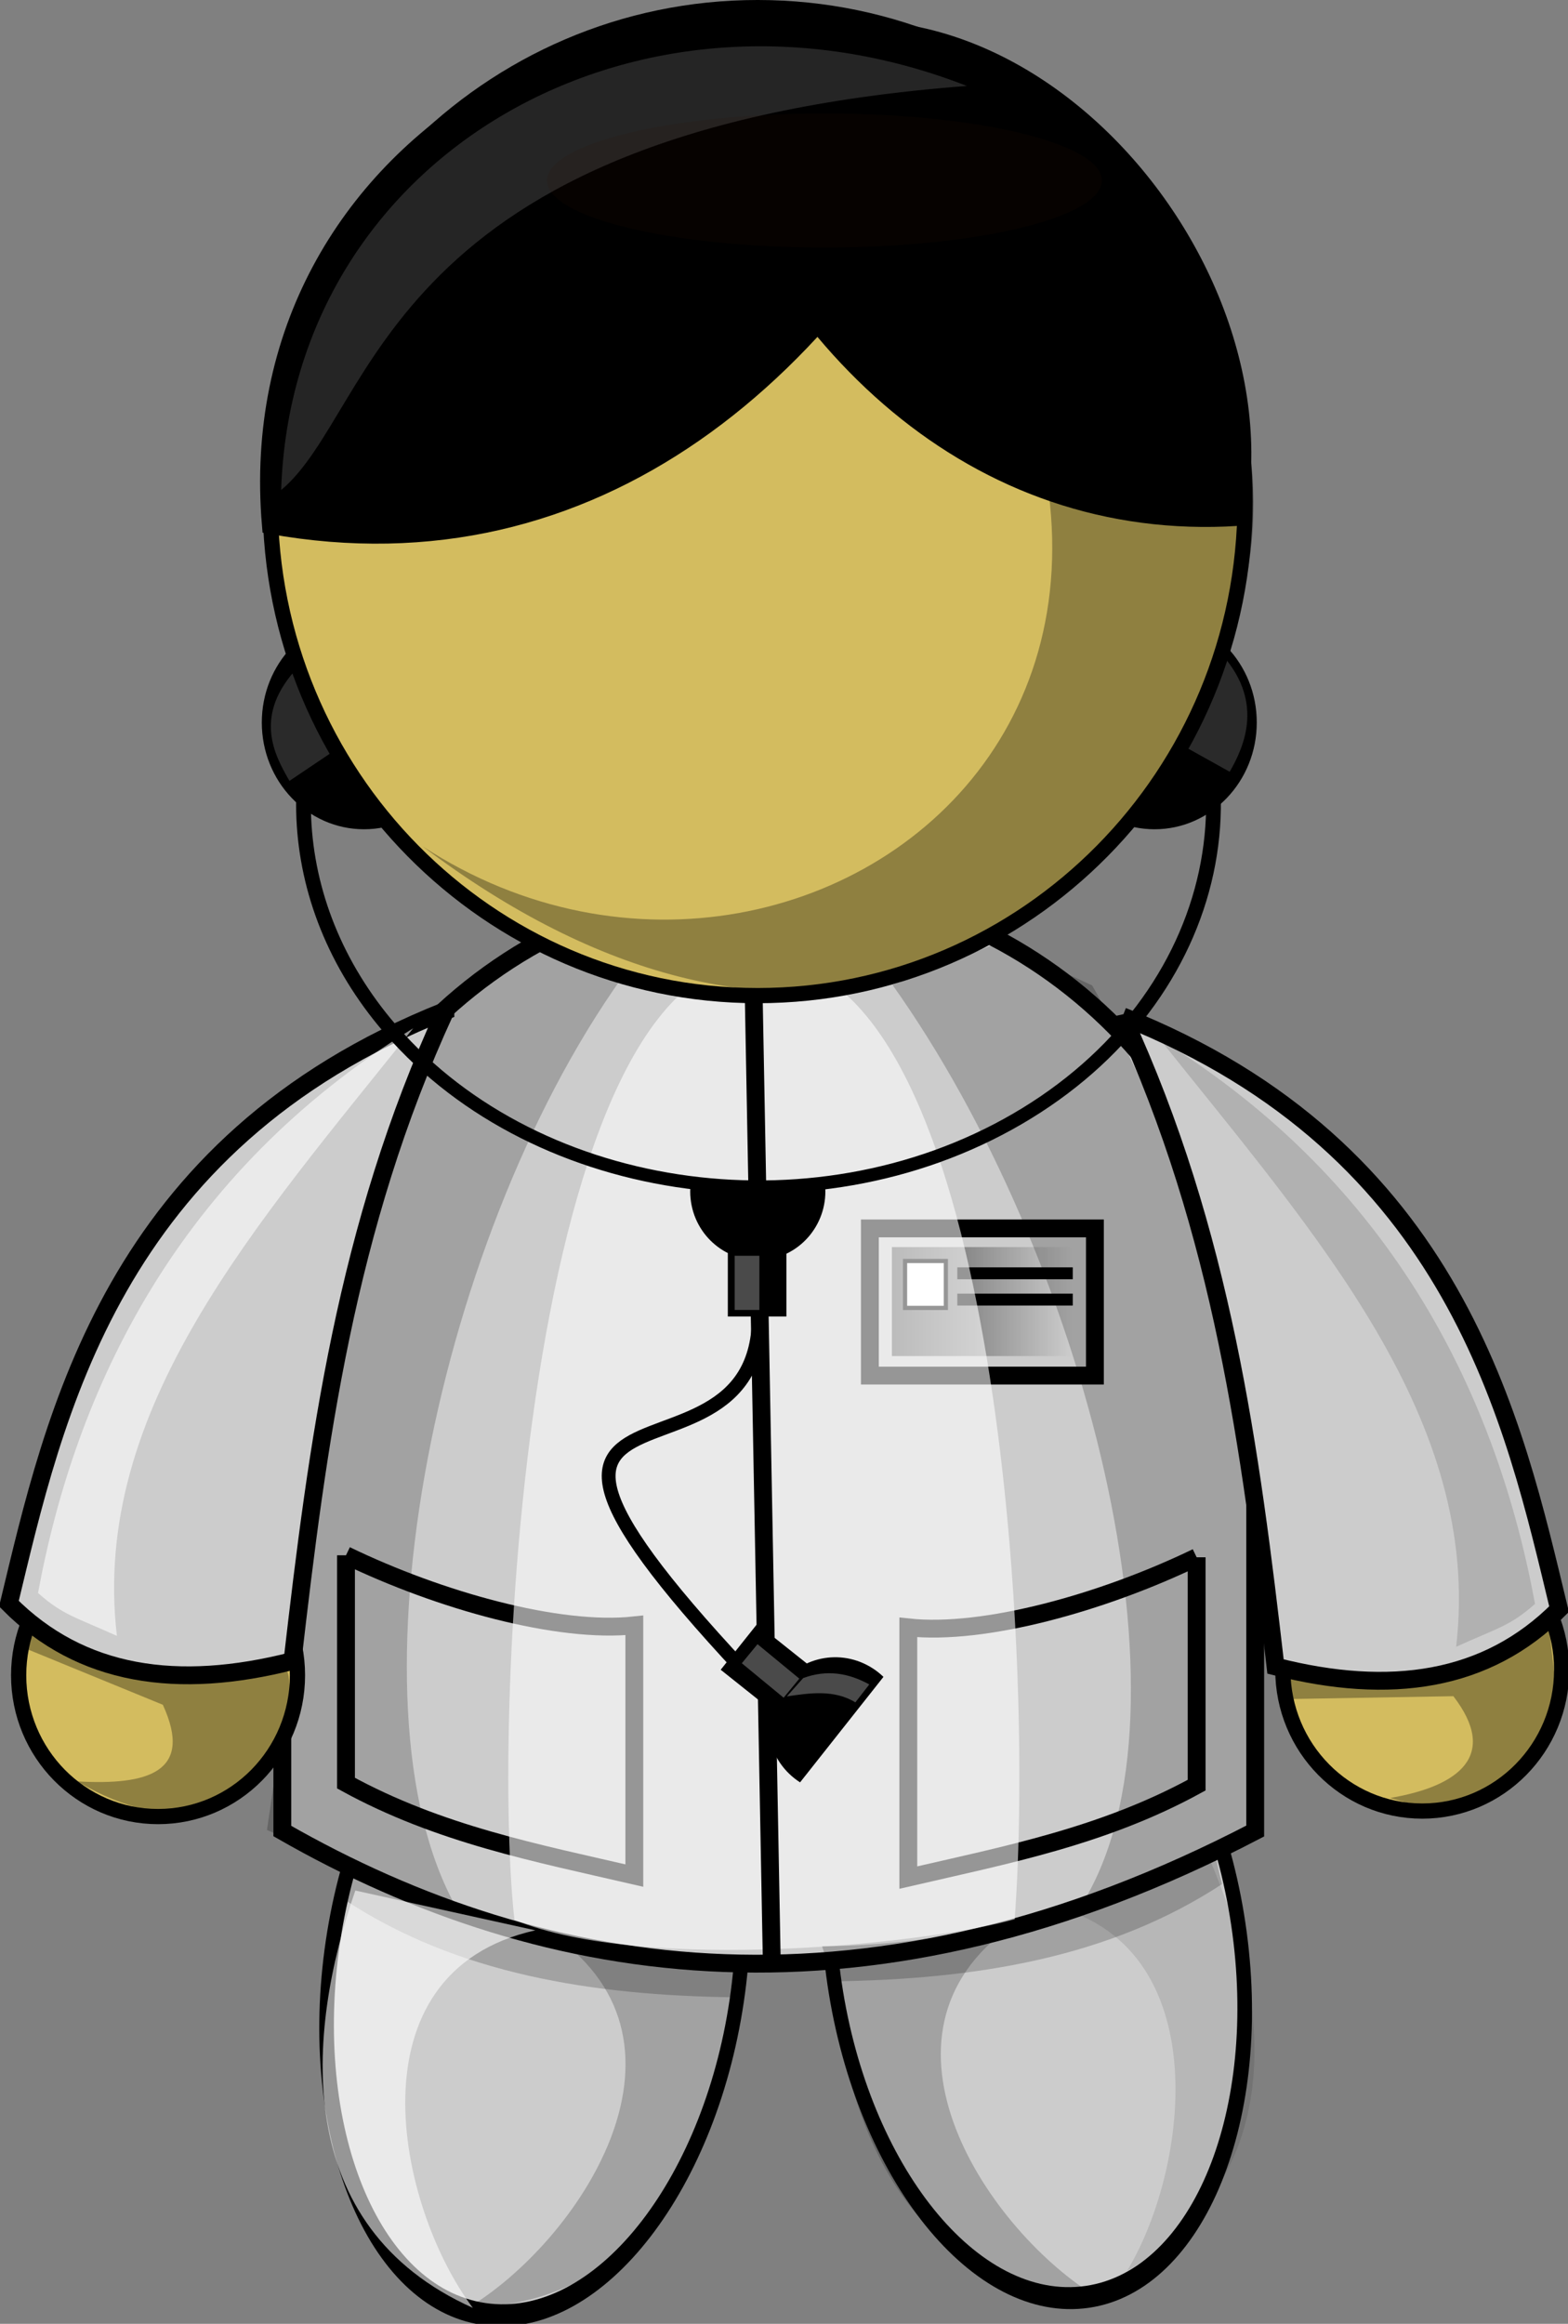 <?xml version="1.0" encoding="UTF-8" standalone="no"?>
<!-- Created with Inkscape (http://www.inkscape.org/) -->

<svg
   xmlns:dc="http://purl.org/dc/elements/1.1/"
   xmlns:cc="http://creativecommons.org/ns#"
   xmlns:rdf="http://www.w3.org/1999/02/22-rdf-syntax-ns#"
   xmlns:svg="http://www.w3.org/2000/svg"
   xmlns="http://www.w3.org/2000/svg"
   xmlns:xlink="http://www.w3.org/1999/xlink"
   xmlns:sodipodi="http://sodipodi.sourceforge.net/DTD/sodipodi-0.dtd"
   xmlns:inkscape="http://www.inkscape.org/namespaces/inkscape"
   width="351.548"
   height="520.813"
   id="svg7305"
   version="1.1"
   inkscape:version="0.48.3.1 r9886"
   sodipodi:docname="doctor.svg">
  <rect width="100%" height="100%" fill="#808080" stroke="none"/>
  <defs
     id="defs7307">
    <inkscape:perspective
       sodipodi:type="inkscape:persp3d"
       inkscape:vp_x="0 : 240 : 1"
       inkscape:vp_y="0 : 1000 : 0"
       inkscape:vp_z="640 : 240 : 1"
       inkscape:persp3d-origin="320 : 160 : 1"
       id="perspective7313" />
    <inkscape:perspective
       id="perspective7230"
       inkscape:persp3d-origin="0.5 : 0.33333333 : 1"
       inkscape:vp_z="1 : 0.5 : 1"
       inkscape:vp_y="0 : 1000 : 0"
       inkscape:vp_x="0 : 0.5 : 1"
       sodipodi:type="inkscape:persp3d" />
    <inkscape:perspective
       id="perspective7570"
       inkscape:persp3d-origin="0.5 : 0.33333333 : 1"
       inkscape:vp_z="1 : 0.5 : 1"
       inkscape:vp_y="0 : 1000 : 0"
       inkscape:vp_x="0 : 0.5 : 1"
       sodipodi:type="inkscape:persp3d" />
    <inkscape:perspective
       id="perspective8532"
       inkscape:persp3d-origin="0.5 : 0.33333333 : 1"
       inkscape:vp_z="1 : 0.5 : 1"
       inkscape:vp_y="0 : 1000 : 0"
       inkscape:vp_x="0 : 0.5 : 1"
       sodipodi:type="inkscape:persp3d" />
    <inkscape:perspective
       id="perspective8792"
       inkscape:persp3d-origin="0.5 : 0.33333333 : 1"
       inkscape:vp_z="1 : 0.5 : 1"
       inkscape:vp_y="0 : 1000 : 0"
       inkscape:vp_x="0 : 0.5 : 1"
       sodipodi:type="inkscape:persp3d" />
    <inkscape:perspective
       id="perspective9045"
       inkscape:persp3d-origin="0.5 : 0.33333333 : 1"
       inkscape:vp_z="1 : 0.5 : 1"
       inkscape:vp_y="0 : 1000 : 0"
       inkscape:vp_x="0 : 0.5 : 1"
       sodipodi:type="inkscape:persp3d" />
    <linearGradient
       inkscape:collect="always"
       xlink:href="#linearGradient3900"
       id="linearGradient4219"
       gradientUnits="userSpaceOnUse"
       x1="357.384"
       y1="921.09"
       x2="367.482"
       y2="921.09" />
    <linearGradient
       inkscape:collect="always"
       id="linearGradient3900">
      <stop
         style="stop-color:#000000;stop-opacity:1;"
         offset="0"
         id="stop3902" />
      <stop
         style="stop-color:#000000;stop-opacity:0"
         offset="1"
         id="stop3904" />
    </linearGradient>
    <linearGradient
       inkscape:collect="always"
       xlink:href="#linearGradient3900"
       id="linearGradient9294"
       gradientUnits="userSpaceOnUse"
       x1="357.384"
       y1="921.09"
       x2="367.482"
       y2="921.09" />
    <inkscape:perspective
       id="perspective17813"
       inkscape:persp3d-origin="0.5 : 0.33333333 : 1"
       inkscape:vp_z="1 : 0.5 : 1"
       inkscape:vp_y="0 : 1000 : 0"
       inkscape:vp_x="0 : 0.5 : 1"
       sodipodi:type="inkscape:persp3d" />
    <linearGradient
       inkscape:collect="always"
       xlink:href="#linearGradient3900-0"
       id="linearGradient4219-6"
       gradientUnits="userSpaceOnUse"
       x1="357.384"
       y1="921.09"
       x2="367.482"
       y2="921.09" />
    <linearGradient
       inkscape:collect="always"
       id="linearGradient3900-0">
      <stop
         style="stop-color:#000000;stop-opacity:1;"
         offset="0"
         id="stop3902-2" />
      <stop
         style="stop-color:#000000;stop-opacity:0"
         offset="1"
         id="stop3904-5" />
    </linearGradient>
  </defs>
  <sodipodi:namedview
     id="base"
     pagecolor="#ffffff"
     bordercolor="#666666"
     borderopacity="1.0"
     inkscape:pageopacity="0.0"
     inkscape:pageshadow="2"
     inkscape:zoom="0.38736264"
     inkscape:cx="-161.15492"
     inkscape:cy="167.9788"
     inkscape:current-layer="g17485"
     inkscape:document-units="px"
     showgrid="false"
     inkscape:window-width="1022"
     inkscape:window-height="633"
     inkscape:window-x="0"
     inkscape:window-y="48"
     inkscape:window-maximized="0"
     fit-margin-top="0"
     fit-margin-left="0"
     fit-margin-right="0"
     fit-margin-bottom="0" />
  <g
     id="layer1"
     inkscape:label="Layer 1"
     inkscape:groupmode="layer"
     transform="translate(-66.893,98.777)">
    <g
       transform="matrix(4,0,0,4,-1319.61,-2679.194)"
       id="g17485">
      <g
         transform="translate(39.234,-203.058)"
         id="g5482-9">
        <path
           sodipodi:type="arc"
           style="color:#000000;fill:#cccccc;fill-opacity:1;fill-rule:nonzero;stroke:#000000;stroke-width:0.552px;stroke-linecap:butt;stroke-linejoin:miter;stroke-miterlimit:4;stroke-opacity:1;stroke-dasharray:none;stroke-dashoffset:0;marker:none;visibility:visible;display:inline;overflow:visible;enable-background:accumulate"
           id="path6017-7-5-3-5"
           sodipodi:cx="266.68027"
           sodipodi:cy="450.3295"
           sodipodi:rx="7.8286824"
           sodipodi:ry="8.6494312"
           d="m 274.509,450.329 c 0,4.777 -3.505,8.649 -7.829,8.649 -4.324,0 -7.829,-3.872 -7.829,-8.649 0,-4.777 3.505,-8.649 7.829,-8.649 4.324,0 7.829,3.872 7.829,8.649 z"
           transform="matrix(-1.454,0.151,0.297,2.225,619.491,-84.605)" />
        <path
           sodipodi:type="arc"
           style="color:#000000;fill:#cccccc;fill-opacity:1;fill-rule:nonzero;stroke:#000000;stroke-width:0.552px;stroke-linecap:butt;stroke-linejoin:miter;stroke-miterlimit:4;stroke-opacity:1;stroke-dasharray:none;stroke-dashoffset:0;marker:none;visibility:visible;display:inline;overflow:visible;enable-background:accumulate"
           id="path6017-6-6-0"
           sodipodi:cx="266.68027"
           sodipodi:cy="450.3295"
           sodipodi:rx="7.8286824"
           sodipodi:ry="8.6494312"
           d="m 274.509,450.329 c 0,4.777 -3.505,8.649 -7.829,8.649 -4.324,0 -7.829,-3.872 -7.829,-8.649 0,-4.777 3.505,-8.649 7.829,-8.649 4.324,0 7.829,3.872 7.829,8.649 z"
           transform="matrix(1.454,0.151,-0.297,2.225,83.364,-83.644)" />
        <path
           transform="translate(66.505,568.896)"
           sodipodi:type="arc"
           style="color:#000000;fill:#cccccc;fill-opacity:1;fill-rule:nonzero;stroke:#000000;stroke-width:1px;stroke-linecap:butt;stroke-linejoin:miter;stroke-miterlimit:4;stroke-opacity:1;stroke-dasharray:none;stroke-dashoffset:0;marker:none;visibility:visible;display:inline;overflow:visible;enable-background:accumulate"
           id="path5403-1-1-6-6"
           sodipodi:cx="284.10715"
           sodipodi:cy="356.41592"
           sodipodi:rx="27.321428"
           sodipodi:ry="27.678572"
           d="m 311.429,356.416 c 0,15.286 -12.232,27.679 -27.321,27.679 -15.089,0 -27.321,-12.392 -27.321,-27.679 0,-15.286 12.232,-27.679 27.321,-27.679 15.089,0 27.321,12.392 27.321,27.679 z" />
        <path
           style="opacity:0.103;color:#000000;fill:#000000;fill-opacity:1;fill-rule:nonzero;stroke:none;stroke-width:1px;marker:none;visibility:visible;display:inline;overflow:visible;enable-background:accumulate"
           d="m 370.561,975.406 c 3.67,-6.06 5.128,-19.392 -5.57,-20.706 l 9.823,-3.211 c 3.564,7.726 5.453,18.362 -4.252,23.917 z"
           id="path6197-8-2-6-0"
           sodipodi:nodetypes="cccc"
           inkscape:connector-curvature="0" />
        <path
           style="color:#000000;fill:#cccccc;fill-opacity:1;fill-rule:nonzero;stroke:#000000;stroke-width:1px;stroke-linecap:butt;stroke-linejoin:miter;stroke-miterlimit:4;stroke-opacity:1;stroke-dasharray:none;stroke-dashoffset:0;marker:none;visibility:visible;display:inline;overflow:visible;enable-background:accumulate"
           d="m 323.216,926.376 c 19.203,7.795 37.233,6.68 54.531,0 l 0,24.379 c -21.496,11.198 -39.644,8.531 -54.531,0 l 0,-24.379 z"
           id="rect5545-7-1-8"
           sodipodi:nodetypes="ccccc"
           inkscape:connector-curvature="0" />
        <path
           style="fill:none;stroke:#000000;stroke-width:1px;stroke-linecap:butt;stroke-linejoin:miter;stroke-opacity:1"
           d="m 326.785,935.303 c 5.264,2.543 11.909,4.391 16.161,3.929 l 0,14.018 c -5.453,-1.261 -10.937,-2.314 -16.161,-5.179 l 0,-12.768 0,3e-5 z"
           id="path4195-6-3"
           sodipodi:nodetypes="cccccc"
           inkscape:connector-curvature="0" />
        <path
           style="fill:none;stroke:#000000;stroke-width:1px;stroke-linecap:butt;stroke-linejoin:miter;stroke-opacity:1"
           d="m 374.464,935.416 c -5.264,2.543 -11.909,4.391 -16.161,3.929 l 0,14.018 c 5.453,-1.261 10.937,-2.314 16.161,-5.179 l 0,-12.768 0,3e-5 z"
           id="path4195-7"
           sodipodi:nodetypes="cccccc"
           inkscape:connector-curvature="0" />
        <path
           style="color:#000000;fill:#cccccc;fill-opacity:1;fill-rule:nonzero;stroke:none;stroke-width:1px;marker:none;visibility:visible;display:inline;overflow:visible;enable-background:accumulate"
           d="m 326.161,925.74 -0.64,4.07 c 16.524,4.161 34.608,6.966 51.601,-0.833 -0.331,-1.544 -0.662,-2.933 -0.993,-4.312 l -49.968,1.075 z"
           id="path3059-8"
           sodipodi:nodetypes="ccccc"
           inkscape:connector-curvature="0" />
        <g
           id="g3959-2">
          <rect
             y="916.99"
             x="356.148"
             height="8.246"
             width="12.614"
             id="rect3103-1"
             style="color:#000000;fill:#cccccc;fill-opacity:1;fill-rule:nonzero;stroke:#000000;stroke-width:1px;stroke-linecap:butt;stroke-linejoin:miter;stroke-miterlimit:4;stroke-opacity:1;stroke-dasharray:none;stroke-dashoffset:0;marker:none;visibility:visible;display:inline;overflow:visible;enable-background:accumulate" />
          <rect
             y="918.036"
             x="357.384"
             height="6.108"
             width="10.098"
             id="rect3898-0"
             style="opacity:0.554;color:#000000;fill:url(#linearGradient4219-6);fill-opacity:1;fill-rule:nonzero;stroke:none;stroke-width:1px;marker:none;visibility:visible;display:inline;overflow:visible;enable-background:accumulate" />
          <rect
             y="918.816"
             x="358.12"
             height="2.629"
             width="2.287"
             id="rect3931-5"
             style="color:#000000;fill:#ffffff;fill-opacity:1;fill-rule:nonzero;stroke:#000000;stroke-width:0.236;stroke-linecap:butt;stroke-linejoin:miter;stroke-miterlimit:4;stroke-opacity:1;stroke-dasharray:none;stroke-dashoffset:0;marker:none;visibility:visible;display:inline;overflow:visible;enable-background:accumulate" />
          <rect
             transform="translate(0,308.268)"
             y="611.103"
             x="361.25"
             height="0.268"
             width="6.071"
             id="rect3935-8"
             style="color:#000000;fill:#ffffff;fill-opacity:1;fill-rule:nonzero;stroke:#000000;stroke-width:0.4;stroke-linecap:butt;stroke-linejoin:miter;stroke-miterlimit:4;stroke-opacity:1;stroke-dasharray:none;stroke-dashoffset:0;marker:none;visibility:visible;display:inline;overflow:visible;enable-background:accumulate" />
          <rect
             y="920.844"
             x="361.25"
             height="0.268"
             width="6.071"
             id="rect3935-4-5"
             style="color:#000000;fill:#ffffff;fill-opacity:1;fill-rule:nonzero;stroke:#000000;stroke-width:0.4;stroke-linecap:butt;stroke-linejoin:miter;stroke-miterlimit:4;stroke-opacity:1;stroke-dasharray:none;stroke-dashoffset:0;marker:none;visibility:visible;display:inline;overflow:visible;enable-background:accumulate" />
        </g>
        <path
           style="opacity:0.21;fill:#000000;stroke:none"
           d="m 342.259,902.928 c -10.777,15.141 -15.721,41.682 -9.01,52.589 l -10.893,-4.821 1.607,-10.893 c 1.779,-12.392 3.704,-24.722 8.75,-35.714 l 4.273,-2.801 5.273,1.641 z"
           id="path5951-5-5-5"
           sodipodi:nodetypes="ccccccc"
           inkscape:connector-curvature="0" />
        <path
           style="opacity:0.21;fill:#000000;stroke:none"
           d="m 357.419,903.35 c 10.777,15.141 17.362,40.546 10.651,51.452 l 9.883,-4.316 -0.597,-11.398 c 1.17,-9.304 -2.216,-24.331 -8.75,-35.714 l -5.231,-2.409 -5.956,2.385 z"
           id="path5951-4-9-9-0"
           sodipodi:nodetypes="ccccccc"
           inkscape:connector-curvature="0" />
        <path
           style="opacity:0.588;color:#000000;fill:#ffffff;fill-opacity:1;fill-rule:nonzero;stroke:none;stroke-width:1px;marker:none;visibility:visible;display:inline;overflow:visible;enable-background:accumulate"
           d="m 364.264,955.695 c -4.722,1.357 -20.723,3.055 -28.039,0.037 -1.385,-12.562 0.973,-57.139 15.417,-53.608 11.52,2.816 13.757,38.289 12.623,53.571 z"
           id="path5975-5-7-7"
           sodipodi:nodetypes="ccsc"
           inkscape:connector-curvature="0" />
        <path
           style="fill:none;stroke:#000000;stroke-width:1px;stroke-linecap:butt;stroke-linejoin:miter;stroke-opacity:1"
           d="m 349.639,903.996 1.01,54.043 -1.01,-54.043 z"
           id="path3082-3"
           inkscape:connector-curvature="0" />
        <path
           style="opacity:0.21;color:#000000;fill:#000000;fill-opacity:1;fill-rule:nonzero;stroke:none;stroke-width:1px;marker:none;visibility:visible;display:inline;overflow:visible;enable-background:accumulate"
           d="m 327.088,953.106 c 7.578,3.143 14.951,4.951 22.054,5 l -0.625,1.964 c -7.965,-0.108 -15.479,-1.311 -21.786,-5.446 l 0.357,-1.518 z"
           id="path6139-0-8-8"
           sodipodi:nodetypes="ccccc"
           inkscape:connector-curvature="0" />
        <path
           style="opacity:0.21;color:#000000;fill:#000000;fill-opacity:1;fill-rule:nonzero;stroke:none;stroke-width:1px;marker:none;visibility:visible;display:inline;overflow:visible;enable-background:accumulate"
           d="m 375.526,952.213 c -7.578,3.143 -14.951,4.951 -22.054,5 l 0.625,1.964 c 7.965,-0.108 15.479,-1.311 21.786,-5.446 l -0.357,-1.518 z"
           id="path6139-9-4-9-2"
           sodipodi:nodetypes="ccccc"
           inkscape:connector-curvature="0" />
        <path
           style="opacity:0.21;color:#000000;fill:#000000;fill-opacity:1;fill-rule:nonzero;stroke:none;stroke-width:1px;marker:none;visibility:visible;display:inline;overflow:visible;enable-background:accumulate"
           d="m 333.606,977.481 c 6.089,-3.622 13.645,-14.703 4.821,-20.893 l 10.179,1.786 c -0.487,8.494 -3.823,18.77 -15,19.107 z"
           id="path6197-17-7-3"
           sodipodi:nodetypes="cccc"
           inkscape:connector-curvature="0" />
        <path
           style="opacity:0.21;color:#000000;fill:#000000;fill-opacity:1;fill-rule:nonzero;stroke:none;stroke-width:1px;marker:none;visibility:visible;display:inline;overflow:visible;enable-background:accumulate"
           d="m 368.971,976.922 c -6.089,-3.622 -13.645,-14.703 -4.821,-20.893 l -10.179,1.786 c 0.487,8.494 3.823,18.77 15,19.107 z"
           id="path6197-1-9-3-0"
           sodipodi:nodetypes="cccc"
           inkscape:connector-curvature="0" />
        <path
           style="opacity:0.588;color:#000000;fill:#ffffff;fill-opacity:1;fill-rule:nonzero;stroke:none;stroke-width:1px;marker:none;visibility:visible;display:inline;overflow:visible;enable-background:accumulate"
           d="m 333.893,977.471 c -4.248,-5.67 -7.011,-18.794 3.506,-21.153 l -10.091,-2.229 c -2.787,8.039 -3.62,18.81 6.585,23.382 z"
           id="path6197-8-5-3-6-7"
           sodipodi:nodetypes="cccc"
           inkscape:connector-curvature="0" />
        <g
           id="g3096-7"
           transform="translate(-0.758,-1.125)">
          <g
             transform="translate(2,2)"
             id="g3090-7">
            <path
               transform="matrix(0.286,0,0,0.286,304.613,838.91)"
               sodipodi:type="arc"
               style="color:#000000;fill:#d3bc5f;fill-opacity:1;fill-rule:nonzero;stroke:#000000;stroke-width:2.982px;stroke-linecap:butt;stroke-linejoin:miter;stroke-miterlimit:4;stroke-opacity:1;stroke-dasharray:none;stroke-dashoffset:0;marker:none;visibility:visible;display:inline;overflow:visible;enable-background:accumulate"
               id="path5403-8-9-1-0-6"
               sodipodi:cx="284.10715"
               sodipodi:cy="356.41592"
               sodipodi:rx="27.321428"
               sodipodi:ry="27.678572"
               d="m 311.429,356.416 c 0,15.286 -12.232,27.679 -27.321,27.679 -15.089,0 -27.321,-12.392 -27.321,-27.679 0,-15.286 12.232,-27.679 27.321,-27.679 15.089,0 27.321,12.392 27.321,27.679 z" />
            <path
               style="opacity:0.322;color:#000000;fill:#000000;fill-opacity:1;fill-rule:nonzero;stroke:none;stroke-width:1px;marker:none;visibility:visible;display:inline;overflow:visible;enable-background:accumulate"
               d="m 378.327,942.485 9.284,-0.16 c 2.546,3.306 0.352,5.039 -3.54,5.702 6.194,1.95 7.564,-1.583 9.416,-5.142 l -0.498,-4.263 c -4.167,2.923 -9.326,1.547 -14.27,1.076 -0.596,1.86 -0.262,1.86 -0.392,2.787 z"
               id="path6893-5-9-7-9"
               sodipodi:nodetypes="ccccccc"
               inkscape:connector-curvature="0" />
            <path
               style="color:#000000;fill:#cccccc;fill-opacity:1;fill-rule:nonzero;stroke:#000000;stroke-width:1px;stroke-linecap:butt;stroke-linejoin:miter;stroke-miterlimit:4;stroke-opacity:1;stroke-dasharray:none;stroke-dashoffset:0;marker:none;visibility:visible;display:inline;overflow:visible;enable-background:accumulate"
               d="m 369.072,904.233 c 18.707,7.428 21.936,22.738 24.464,33.214 -4.046,4.074 -9.467,4.851 -15.893,3.214 -1.404,-12.143 -2.969,-24.286 -8.571,-36.429 z"
               id="path5614-8-2-9-1"
               sodipodi:nodetypes="cccc"
               inkscape:connector-curvature="0" />
            <path
               style="opacity:0.133;color:#000000;fill:#000000;fill-opacity:1;fill-rule:nonzero;stroke:none;stroke-width:1px;marker:none;visibility:visible;display:inline;overflow:visible;enable-background:accumulate"
               d="m 371.16,905.512 c 8.817,11.043 18.089,21.355 16.607,34.044 2.361,-1.068 3.039,-1.174 4.421,-2.404 -2.108,-11.396 -7.788,-23.485 -21.028,-31.64 z"
               id="path6260-4-2-2-1"
               sodipodi:nodetypes="cccc"
               inkscape:connector-curvature="0" />
          </g>
        </g>
        <g
           id="g4037-9"
           transform="translate(0,0.312)">
          <g
             transform="translate(0,0.758)"
             id="g3084-0">
            <path
               transform="matrix(0.286,0,0,0.286,234.996,839.023)"
               sodipodi:type="arc"
               style="color:#000000;fill:#d3bc5f;fill-opacity:1;fill-rule:nonzero;stroke:#000000;stroke-width:2.982px;stroke-linecap:butt;stroke-linejoin:miter;stroke-miterlimit:4;stroke-opacity:1;stroke-dasharray:none;stroke-dashoffset:0;marker:none;visibility:visible;display:inline;overflow:visible;enable-background:accumulate"
               id="path5403-8-7-2-8"
               sodipodi:cx="284.10715"
               sodipodi:cy="356.41592"
               sodipodi:rx="27.321428"
               sodipodi:ry="27.678572"
               d="m 311.429,356.416 c 0,15.286 -12.232,27.679 -27.321,27.679 -15.089,0 -27.321,-12.392 -27.321,-27.679 0,-15.286 12.232,-27.679 27.321,-27.679 15.089,0 27.321,12.392 27.321,27.679 z" />
            <path
               style="color:#000000;fill:#cccccc;fill-opacity:1;fill-rule:nonzero;stroke:#000000;stroke-width:1px;stroke-linecap:butt;stroke-linejoin:miter;stroke-miterlimit:4;stroke-opacity:1;stroke-dasharray:none;stroke-dashoffset:0;marker:none;visibility:visible;display:inline;overflow:visible;enable-background:accumulate"
               d="m 332.356,903.731 c -18.707,7.428 -21.936,22.738 -24.464,33.214 4.046,4.074 9.467,4.851 15.893,3.214 1.404,-12.143 2.969,-24.286 8.571,-36.429 z"
               id="path5614-3-8-9"
               sodipodi:nodetypes="cccc"
               inkscape:connector-curvature="0" />
            <path
               style="opacity:0.588;color:#000000;fill:#ffffff;fill-opacity:1;fill-rule:nonzero;stroke:none;stroke-width:1px;marker:none;visibility:visible;display:inline;overflow:visible;enable-background:accumulate"
               d="m 330.551,904.707 c -8.817,11.043 -18.089,21.355 -16.607,34.044 -2.361,-1.068 -3.039,-1.174 -4.421,-2.404 2.108,-11.396 7.788,-23.485 21.028,-31.64 z"
               id="path6260-6-1-8"
               sodipodi:nodetypes="cccc"
               inkscape:connector-curvature="0" />
            <path
               style="opacity:0.322;color:#000000;fill:#000000;fill-opacity:1;fill-rule:nonzero;stroke:none;stroke-width:1px;marker:none;visibility:visible;display:inline;overflow:visible;enable-background:accumulate"
               d="m 308.817,939.454 7.702,3.157 c 1.744,3.791 -0.856,4.516 -4.798,4.293 5.602,3.283 8.764,1.413 11.364,-1.641 0.2,-2.095 1.31,-5.31 -0.505,-4.924 -4.714,1.919 -9.428,-0.71 -14.142,-2.273 l 0.379,1.389 z"
               id="path6893-1-9-8"
               sodipodi:nodetypes="ccccccc"
               inkscape:connector-curvature="0" />
          </g>
        </g>
        <g
           id="g4573-0">
          <path
             transform="matrix(-1,0,0,1,697.122,307.689)"
             d="m 330.32,580.955 c 0,3.068 -2.374,5.556 -5.303,5.556 -2.929,0 -5.303,-2.487 -5.303,-5.556 0,-3.068 2.374,-5.556 5.303,-5.556 2.929,0 5.303,2.487 5.303,5.556 z"
             sodipodi:ry="5.5558391"
             sodipodi:rx="5.3033009"
             sodipodi:cy="580.95483"
             sodipodi:cx="325.01657"
             id="path3989-8-3"
             style="color:#000000;fill:#000000;stroke:#000000;stroke-width:0.852px;stroke-linecap:butt;stroke-linejoin:miter;stroke-miterlimit:4;stroke-opacity:1;stroke-dasharray:none;stroke-dashoffset:0;marker:none;visibility:visible;display:inline;overflow:visible;enable-background:accumulate"
             sodipodi:type="arc" />
          <path
             transform="translate(2.778,307.689)"
             d="m 330.32,580.955 c 0,3.068 -2.374,5.556 -5.303,5.556 -2.929,0 -5.303,-2.487 -5.303,-5.556 0,-3.068 2.374,-5.556 5.303,-5.556 2.929,0 5.303,2.487 5.303,5.556 z"
             sodipodi:ry="5.5558391"
             sodipodi:rx="5.3033009"
             sodipodi:cy="580.95483"
             sodipodi:cx="325.01657"
             id="path3989-7"
             style="color:#000000;fill:#000000;stroke:#000000;stroke-width:0.852px;stroke-linecap:butt;stroke-linejoin:miter;stroke-miterlimit:4;stroke-opacity:1;stroke-dasharray:none;stroke-dashoffset:0;marker:none;visibility:visible;display:inline;overflow:visible;enable-background:accumulate"
             sodipodi:type="arc" />
          <path
             sodipodi:open="true"
             sodipodi:end="9.9942224"
             sodipodi:start="5.6774547"
             transform="matrix(0.971,0,0,0.849,124.308,387.127)"
             d="m 253.926,581.729 c 8.259,11.466 5.287,27.198 -6.638,35.139 -11.925,7.941 -28.286,5.084 -36.545,-6.382 -6.032,-8.375 -6.241,-19.415 -0.528,-27.995"
             sodipodi:ry="25.253813"
             sodipodi:rx="26.263966"
             sodipodi:cy="596.10712"
             sodipodi:cx="232.33508"
             id="path3966-0"
             style="color:#000000;fill:none;stroke:#000000;stroke-width:0.852px;stroke-linecap:butt;stroke-linejoin:miter;stroke-miterlimit:4;stroke-opacity:1;stroke-dasharray:none;stroke-dashoffset:0;marker:none;visibility:visible;display:inline;overflow:visible;enable-background:accumulate"
             sodipodi:type="arc" />
          <path
             sodipodi:nodetypes="cccc"
             id="path4013-4-6"
             d="m 375.73,884.673 c -0.56,1.521 -1.537,3.775 -2.451,5.038 l 3.037,1.693 c 0.836,-1.448 1.975,-4.019 -0.586,-6.731 z"
             style="opacity:0.167;fill:#ffffff;stroke:none"
             inkscape:connector-curvature="0" />
          <path
             sodipodi:nodetypes="cccc"
             transform="translate(0,308.268)"
             id="path4013-9"
             d="m 324.107,577.264 c 0.56,1.521 0.969,3.522 1.883,4.785 l -2.374,1.599 c -0.836,-1.448 -2.07,-3.671 0.491,-6.384 z"
             style="opacity:0.167;fill:#ffffff;stroke:none"
             inkscape:connector-curvature="0" />
        </g>
        <path
           sodipodi:type="arc"
           style="color:#000000;fill:#d3bc5f;fill-opacity:1;fill-rule:nonzero;stroke:#000000;stroke-width:0.852px;stroke-linecap:butt;stroke-linejoin:miter;stroke-miterlimit:4;stroke-opacity:1;stroke-dasharray:none;stroke-dashoffset:0;marker:none;visibility:visible;display:inline;overflow:visible;enable-background:accumulate"
           id="path5403-5-2-2"
           sodipodi:cx="284.10715"
           sodipodi:cy="356.41592"
           sodipodi:rx="27.321428"
           sodipodi:ry="27.678572"
           d="m 311.429,356.416 c 0,15.286 -12.232,27.679 -27.321,27.679 -15.089,0 -27.321,-12.392 -27.321,-27.679 0,-15.286 12.232,-27.679 27.321,-27.679 15.089,0 27.321,12.392 27.321,27.679 z"
           transform="translate(65.749,519.851)" />
        <g
           id="g4094-1">
          <path
             sodipodi:open="true"
             sodipodi:end="9.5228232"
             sodipodi:start="6.1781865"
             transform="matrix(1.132,0,0,1,-43.996,300.186)"
             d="m 351.262,614.328 c 0.194,2.115 -1.139,4.011 -2.977,4.234 -1.838,0.223 -3.485,-1.311 -3.678,-3.426 -0.024,-0.259 -0.025,-0.521 -0.002,-0.781"
             sodipodi:ry="3.8512065"
             sodipodi:rx="3.3461304"
             sodipodi:cy="614.73181"
             sodipodi:cx="347.93442"
             id="path4067-7"
             style="color:#000000;fill:#000000;fill-opacity:1;fill-rule:nonzero;stroke:none;stroke-width:0.852px;marker:none;visibility:visible;display:inline;overflow:visible;enable-background:accumulate"
             sodipodi:type="arc" />
          <rect
             transform="translate(0,308.268)"
             y="609.239"
             x="348.187"
             height="4.419"
             width="3.283"
             id="rect4069-7"
             style="color:#000000;fill:#000000;fill-opacity:1;fill-rule:nonzero;stroke:none;stroke-width:0.852px;marker:none;visibility:visible;display:inline;overflow:visible;enable-background:accumulate" />
        </g>
        <path
           style="color:#000000;fill:none;stroke:#000000;stroke-width:0.774px;stroke-linecap:butt;stroke-linejoin:miter;stroke-miterlimit:4;stroke-opacity:1;stroke-dasharray:none;stroke-dashoffset:0;marker:none;visibility:visible;display:inline;overflow:visible;enable-background:accumulate"
           d="m 349.598,919.126 c 3.312,15.445 -20.026,2.119 0.357,23.571"
           id="path4071-9"
           sodipodi:nodetypes="cc"
           inkscape:connector-curvature="0" />
        <g
           transform="matrix(-0.623,0.782,-0.782,-0.623,1287.699,1241.229)"
           id="g4094-0-7">
          <path
             sodipodi:open="true"
             sodipodi:end="9.5228232"
             sodipodi:start="6.1781865"
             transform="matrix(1.132,0,0,1,-43.996,300.186)"
             d="m 351.262,614.328 c 0.194,2.115 -1.139,4.011 -2.977,4.234 -1.838,0.223 -3.485,-1.311 -3.678,-3.426 -0.024,-0.259 -0.025,-0.521 -0.002,-0.781"
             sodipodi:ry="3.8512065"
             sodipodi:rx="3.3461304"
             sodipodi:cy="614.73181"
             sodipodi:cx="347.93442"
             id="path4067-3-6"
             style="color:#000000;fill:#000000;fill-opacity:1;fill-rule:nonzero;stroke:none;stroke-width:0.852px;marker:none;visibility:visible;display:inline;overflow:visible;enable-background:accumulate"
             sodipodi:type="arc" />
          <rect
             transform="translate(0,308.268)"
             y="609.239"
             x="348.187"
             height="4.419"
             width="3.283"
             id="rect4069-6-2"
             style="color:#000000;fill:#000000;fill-opacity:1;fill-rule:nonzero;stroke:none;stroke-width:0.852px;marker:none;visibility:visible;display:inline;overflow:visible;enable-background:accumulate" />
        </g>
        <rect
           style="opacity:0.292;color:#000000;fill:#ffffff;stroke:none;stroke-width:0.774px;marker:none;visibility:visible;display:inline;overflow:visible;enable-background:accumulate"
           id="rect4126-7"
           width="1.384"
           height="3.036"
           x="348.571"
           y="918.523" />
        <rect
           style="opacity:0.292;color:#000000;fill:#ffffff;stroke:none;stroke-width:0.774px;marker:none;visibility:visible;display:inline;overflow:visible;enable-background:accumulate"
           id="rect4126-1-1"
           width="1.384"
           height="3.036"
           x="-504.538"
           y="867.69"
           transform="matrix(0.636,-0.772,0.772,0.636,0,0)" />
        <path
           style="opacity:0.292;color:#000000;fill:#ffffff;fill-opacity:1;fill-rule:nonzero;stroke:none;stroke-width:0.774px;marker:none;visibility:visible;display:inline;overflow:visible;enable-background:accumulate"
           d="m 352.411,633.916 -0.915,1.027 c 1.252,-0.184 2.645,-0.4 3.839,0.335 l 0.781,-1.004 c -1.153,-0.636 -2.374,-0.85 -3.705,-0.357 z"
           id="path4172-5"
           transform="translate(0,308.268)"
           sodipodi:nodetypes="ccccc"
           inkscape:connector-curvature="0" />
        <path
           style="color:#000000;fill:#d3bc5f;fill-opacity:1;fill-rule:nonzero;stroke:none;stroke-width:0.852px;marker:none;visibility:visible;display:inline;overflow:visible;enable-background:accumulate"
           d="m 334.108,568.328 5.303,-13.132 -0.631,13.637 -4.672,-0.505 z"
           id="path4642-8"
           transform="translate(0,308.268)"
           inkscape:connector-curvature="0" />
        <path
           style="opacity:0.322;color:#000000;fill:#000000;fill-opacity:1;fill-rule:nonzero;stroke:none;stroke-width:1px;marker:none;visibility:visible;display:inline;overflow:visible;enable-background:accumulate"
           d="m 349.286,540.166 c 37.724,34.619 4.446,61.94 -18.214,47.143 20.035,15.136 36.997,7.493 44.077,-9.094 9.729,-18.626 -11.021,-39.628 -25.862,-38.048 z"
           id="path4675-8"
           transform="translate(0,308.268)"
           sodipodi:nodetypes="cccc"
           inkscape:connector-curvature="0" />
      </g>
      <g
         id="g17441"
         transform="translate(271.521,-713.813)">
        <g
           transform="translate(-639.787,-53.091)"
           id="g17381-0">
          <path
             sodipodi:nodetypes="ccc"
             transform="translate(0,308.268)"
             id="path17357-3"
             d="m 730.074,1133.162 c 17.954,3.226 32,-8.314 40.051,-25.992 -19.153,-7.998 -41.882,4.491 -40.051,25.992 z"
             style="fill:#000000;stroke:#000000;stroke-width:1px;stroke-linecap:butt;stroke-linejoin:miter;stroke-opacity:1"
             inkscape:connector-curvature="0" />
          <path
             sodipodi:nodetypes="ccc"
             id="path17357-0-4"
             d="m 784.282,1441.072 c -14.68,0.94 -26.019,-9.593 -30.849,-24.493 15.691,-10.562 33.939,8.756 30.849,24.493 z"
             style="fill:#000000;stroke:#000000;stroke-width:0.806px;stroke-linecap:butt;stroke-linejoin:miter;stroke-opacity:1"
             inkscape:connector-curvature="0" />
        </g>
        <path
           sodipodi:nodetypes="ccc"
           id="path17357-3-6"
           d="m 90.864,1386.373 c 5.377,-4.482 5.615,-20.142 38.433,-22.64 -18.42,-7.199 -37.809,3.816 -38.433,22.64 z"
           style="opacity:0.146;fill:#ffffff;stroke:none"
           inkscape:connector-curvature="0" />
        <path
           sodipodi:type="arc"
           style="opacity:0.146;color:#000000;fill:#2b1100;fill-opacity:1;fill-rule:nonzero;stroke:none;stroke-width:0.852px;marker:none;visibility:visible;display:inline;overflow:visible;enable-background:accumulate"
           id="path17439"
           sodipodi:cx="121.31525"
           sodipodi:cy="1060.7626"
           sodipodi:rx="15.54731"
           sodipodi:ry="3.7567849"
           d="m 136.863,1060.763 c 0,2.075 -6.961,3.757 -15.547,3.757 -8.587,0 -15.547,-1.682 -15.547,-3.757 0,-2.075 6.961,-3.757 15.547,-3.757 8.587,0 15.547,1.682 15.547,3.757 z"
           transform="translate(0,308.268)" />
      </g>
    </g>
  </g>
</svg>
